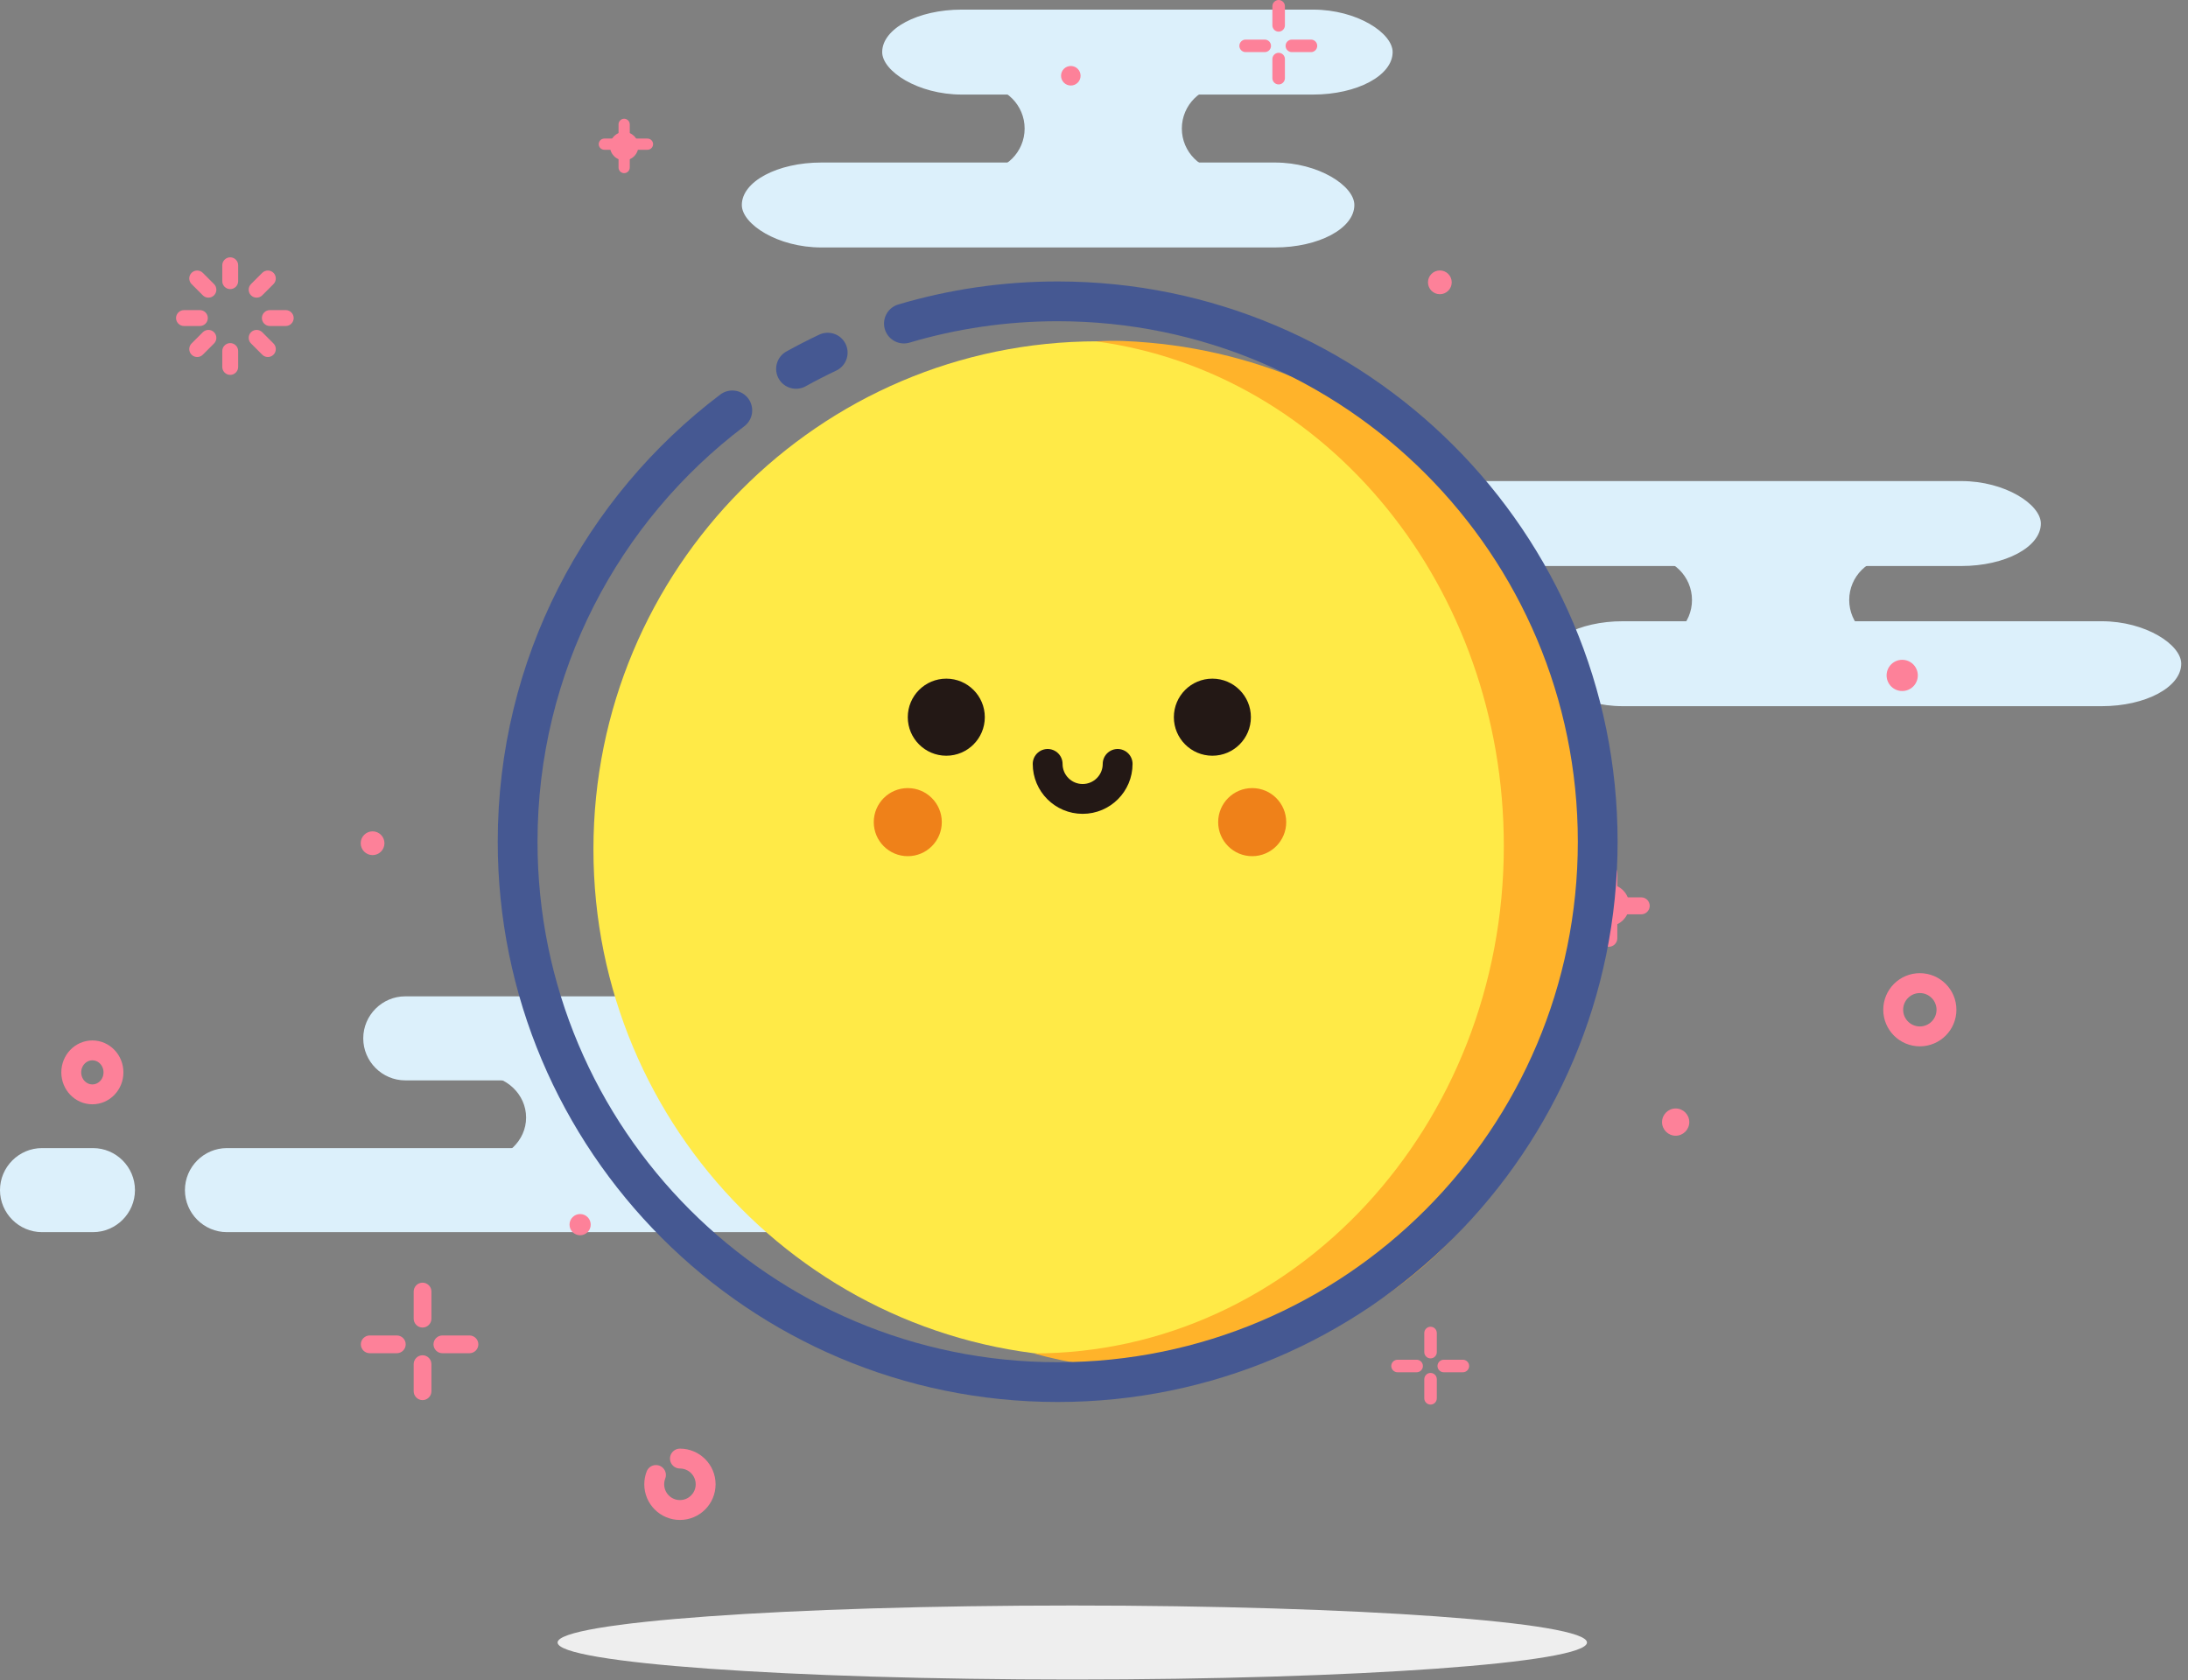 <?xml version="1.0" encoding="UTF-8" standalone="no"?>
<svg width="220px" height="169px" viewBox="0 0 220 169" version="1.1" xmlns="http://www.w3.org/2000/svg" xmlns:xlink="http://www.w3.org/1999/xlink">
    <rect x="0" y="0" width="220" height="169" fill="#808080" stroke="none"/>
    <!-- Generator: Sketch 3.7.1 (28215) - http://www.bohemiancoding.com/sketch -->
    <title>cloud&amp;star</title>
    <desc>Created with Sketch.</desc>
    <defs></defs>
    <g id="Page-1" stroke="none" stroke-width="1" fill="none" fill-rule="evenodd">
        <g id="record-stop_2" transform="translate(-78, -204)">
            <g id="illustration" transform="translate(18, 127)">
                <g id="Group" transform="translate(60, 77)">
                    <g id="cloud&amp;star">
                        <g id="Fill-24-+-cloud-+-cloud-+-star-+-Group-21">
                            <path d="M159.569,165.19 C159.569,167.244 136.399,168.91 107.816,168.91 C79.234,168.91 56.065,167.244 56.065,165.19 C56.065,163.135 79.234,161.469 107.816,161.469 C136.399,161.469 159.569,163.135 159.569,165.19" id="Fill-24" fill="#EEEEEE"></path>
                            <g id="cloud-+-cloud-+-star-+-Group-21">
                                <g id="cloud-+-cloud-+-star">
                                    <g id="cloud-+-cloud" fill="#DCF0FB">
                                        <g id="cloud" transform="translate(74.589, 0.967)">
                                            <rect id="Rectangle-1285" x="66.461" y="47.415" width="64.155" height="8.543" rx="8"></rect>
                                            <path d="M126.223,55.104 L85.714,55.104 L91.267,55.104 C93.626,55.104 95.538,57.021 95.538,59.376 C95.538,61.735 93.624,63.647 91.267,63.647 L85.714,63.647 L126.223,63.647 L115.617,63.647 C113.258,63.647 111.346,61.73 111.346,59.376 C111.346,57.017 113.261,55.104 115.617,55.104 L126.223,55.104 Z" id="Rectangle-1285"></path>
                                            <rect id="Rectangle-1285" x="80.576" y="61.512" width="64.155" height="8.543" rx="8"></rect>
                                            <rect id="Rectangle-1285" x="14.114" y="0" width="51.324" height="8.543" rx="8"></rect>
                                            <path d="M58.478,7.689 L17.97,7.689 L24.165,7.689 C26.523,7.689 28.436,9.606 28.436,11.961 C28.436,14.32 26.521,16.232 24.165,16.232 L17.97,16.232 L58.478,16.232 L48.514,16.232 C46.155,16.232 44.243,14.315 44.243,11.961 C44.243,9.601 46.158,7.689 48.514,7.689 L58.478,7.689 Z" id="Rectangle-1285"></path>
                                            <rect id="Rectangle-1285" x="0" y="15.378" width="61.589" height="8.543" rx="8"></rect>
                                        </g>
                                        <g id="cloud" transform="translate(0, 91.277)">
                                            <path d="M125.065,17.378 L40.748,17.378 C38.425,17.378 36.524,15.477 36.524,13.152 L36.524,13.152 C36.524,10.828 38.425,8.926 40.748,8.926 L125.065,8.926 C127.389,8.926 129.29,10.828 129.29,13.152 L129.29,13.152 C129.29,15.477 127.389,17.378 125.065,17.378" id="Fill-3"></path>
                                            <path d="M93.281,32.641 L22.818,32.641 C20.495,32.641 18.594,30.739 18.594,28.414 L18.594,28.414 C18.594,26.09 20.495,24.188 22.818,24.188 L93.281,24.188 C95.604,24.188 97.505,26.09 97.505,28.414 L97.505,28.414 C97.505,30.739 95.604,32.641 93.281,32.641" id="Fill-5"></path>
                                            <path d="M94.937,5.189 C94.937,2.865 96.838,0.963 99.161,0.963 L60.034,0.963 C62.358,0.963 64.258,2.865 64.258,5.189 C64.258,7.514 62.358,9.416 60.034,9.416 L99.161,9.416 C96.838,9.416 94.937,7.514 94.937,5.189" id="Fill-7"></path>
                                            <path d="M81.791,21.115 C81.791,18.791 83.781,16.889 86.213,16.889 L48.477,16.889 C50.909,16.889 52.899,18.791 52.899,21.115 C52.899,23.439 50.909,25.341 48.477,25.341 L86.213,25.341 C83.781,25.341 81.791,23.439 81.791,21.115" id="Fill-9"></path>
                                            <path d="M9.347,32.641 L4.224,32.641 C1.901,32.641 0,30.739 0,28.414 L0,28.414 C0,26.09 1.901,24.188 4.224,24.188 L9.347,24.188 C11.67,24.188 13.571,26.09 13.571,28.414 L13.571,28.414 C13.571,30.739 11.67,32.641 9.347,32.641" id="Fill-17"></path>
                                        </g>
                                    </g>
                                    <g id="star" transform="translate(6.781, 0)">
                                        <path d="M186.052,67.927 C186.052,68.794 185.349,69.497 184.483,69.497 C183.616,69.497 182.914,68.794 182.914,67.927 C182.914,67.06 183.616,66.358 184.483,66.358 C185.349,66.358 186.052,67.06 186.052,67.927" id="Fill-100" fill="#FD8199"></path>
                                        <path d="M186.256,104.231 C184.777,104.231 183.578,103.031 183.578,101.552 C183.578,100.072 184.777,98.873 186.256,98.873 C187.734,98.873 188.934,100.072 188.934,101.552 C188.934,103.031 187.734,104.231 186.256,104.231 Z" id="Stroke-102" stroke="#FD8199" stroke-width="2"></path>
                                        <path d="M163.074,112.851 C163.074,113.607 162.461,114.221 161.705,114.221 C160.949,114.221 160.335,113.607 160.335,112.851 C160.335,112.094 160.949,111.481 161.705,111.481 C162.461,111.481 163.074,112.094 163.074,112.851" id="Fill-104" fill="#FD8199"></path>
                                        <path d="M51.549,124.231 C50.96,124.231 50.484,123.753 50.484,123.164 C50.484,122.576 50.96,122.098 51.549,122.098 C52.138,122.098 52.615,122.576 52.615,123.164 C52.615,123.753 52.138,124.231 51.549,124.231 Z" id="Fill-106" fill="#FD8199"></path>
                                        <path d="M40.424,136.095 L37.699,136.095 C37.208,136.095 36.806,135.693 36.806,135.202 L36.806,135.202 C36.806,134.711 37.208,134.309 37.699,134.309 L40.424,134.309 C40.915,134.309 41.316,134.711 41.316,135.202 L41.316,135.202 C41.316,135.693 40.915,136.095 40.424,136.095" id="Fill-108" fill="#FD8199"></path>
                                        <path d="M33.119,136.095 L30.394,136.095 C29.903,136.095 29.501,135.693 29.501,135.202 L29.501,135.202 C29.501,134.711 29.903,134.309 30.394,134.309 L33.119,134.309 C33.61,134.309 34.012,134.711 34.012,135.202 L34.012,135.202 C34.012,135.693 33.61,136.095 33.119,136.095" id="Fill-110" fill="#FD8199"></path>
                                        <path d="M34.814,139.919 L34.814,137.193 C34.814,136.702 35.215,136.3 35.706,136.3 C36.197,136.3 36.599,136.702 36.599,137.193 L36.599,139.919 C36.599,140.41 36.197,140.812 35.706,140.812 C35.215,140.812 34.814,140.41 34.814,139.919" id="Fill-112" fill="#FD8199"></path>
                                        <path d="M34.814,132.62 L34.814,129.894 C34.814,129.402 35.215,129 35.706,129 C36.197,129 36.599,129.402 36.599,129.894 L36.599,132.62 C36.599,133.111 36.197,133.513 35.706,133.513 C35.215,133.513 34.814,133.111 34.814,132.62" id="Fill-114" fill="#FD8199"></path>
                                        <path d="M61.586,146.691 C63.013,146.691 64.17,147.849 64.17,149.278 C64.17,150.706 63.013,151.864 61.586,151.864 C60.158,151.864 59.001,150.706 59.001,149.278 C59.001,148.948 59.062,148.633 59.175,148.343" id="Stroke-116" stroke="#FD8199" stroke-width="2" stroke-linecap="round" stroke-linejoin="round"></path>
                                        <path d="M4.628,107.85 C4.628,109.071 3.678,110.061 2.506,110.061 C1.334,110.061 0.384,109.071 0.384,107.85 C0.384,106.629 1.334,105.639 2.506,105.639 C3.678,105.639 4.628,106.629 4.628,107.85 L4.628,107.85 Z" id="Stroke-118" stroke="#FD8199" stroke-width="2"></path>
                                        <path d="M30.681,86 C30.022,86 29.487,85.465 29.487,84.805 C29.487,84.145 30.022,83.61 30.681,83.61 C31.34,83.61 31.875,84.145 31.875,84.805 C31.875,85.465 31.34,86 30.681,86 Z" id="Fill-120" fill="#FD8199"></path>
                                        <path d="M139.188,28.395 C139.188,29.055 138.653,29.589 137.994,29.589 C137.334,29.589 136.8,29.055 136.8,28.395 C136.8,27.735 137.334,27.2 137.994,27.2 C138.653,27.2 139.188,27.735 139.188,28.395" id="Fill-122" fill="#FD8199"></path>
                                        <path d="M101.87,7.619 C101.87,8.162 101.43,8.602 100.888,8.602 C100.345,8.602 99.905,8.162 99.905,7.619 C99.905,7.076 100.345,6.636 100.888,6.636 C101.43,6.636 101.87,7.076 101.87,7.619" id="Fill-124" fill="#FD8199"></path>
                                        <path d="M138.387,138.011 C138.04,138.011 137.757,137.727 137.757,137.381 C137.757,137.034 138.04,136.75 138.387,136.75 L140.309,136.75 C140.655,136.75 140.939,137.034 140.939,137.381 C140.939,137.727 140.655,138.011 140.309,138.011 L138.387,138.011 Z" id="Fill-126" fill="#FD8199"></path>
                                        <path d="M135.661,138.011 L133.738,138.011 C133.392,138.011 133.108,137.727 133.108,137.381 L133.108,137.381 C133.108,137.034 133.392,136.75 133.738,136.75 L135.661,136.75 C136.007,136.75 136.29,137.034 136.29,137.381 L136.29,137.381 C136.29,137.727 136.007,138.011 135.661,138.011" id="Fill-128" fill="#FD8199"></path>
                                        <path d="M136.429,140.631 L136.429,138.708 C136.429,138.361 136.712,138.078 137.058,138.078 C137.405,138.078 137.688,138.361 137.688,138.708 L137.688,140.631 C137.688,140.977 137.405,141.261 137.058,141.261 C136.712,141.261 136.429,140.977 136.429,140.631" id="Fill-130" fill="#FD8199"></path>
                                        <path d="M136.429,135.986 L136.429,134.063 C136.429,133.716 136.712,133.433 137.058,133.433 C137.405,133.433 137.688,133.716 137.688,134.063 L137.688,135.986 C137.688,136.332 137.405,136.616 137.058,136.616 C136.712,136.616 136.429,136.332 136.429,135.986" id="Fill-132" fill="#FD8199"></path>
                                        <path d="M125.036,5.242 L123.113,5.242 C122.767,5.242 122.483,4.958 122.483,4.611 C122.483,4.265 122.767,3.981 123.113,3.981 L125.036,3.981 C125.382,3.981 125.665,4.265 125.665,4.611 C125.665,4.958 125.382,5.242 125.036,5.242" id="Fill-134" fill="#FD8199"></path>
                                        <path d="M120.387,5.242 L118.465,5.242 C118.118,5.242 117.835,4.958 117.835,4.611 C117.835,4.265 118.118,3.981 118.465,3.981 L120.387,3.981 C120.733,3.981 121.017,4.265 121.017,4.611 C121.017,4.958 120.733,5.242 120.387,5.242" id="Fill-136" fill="#FD8199"></path>
                                        <path d="M121.155,7.862 L121.155,5.939 C121.155,5.592 121.439,5.309 121.785,5.309 C122.131,5.309 122.415,5.592 122.415,5.939 L122.415,7.862 C122.415,8.208 122.131,8.492 121.785,8.492 C121.439,8.492 121.155,8.208 121.155,7.862" id="Fill-138" fill="#FD8199"></path>
                                        <path d="M121.155,2.553 L121.155,0.63 C121.155,0.284 121.439,0 121.785,0 C122.131,0 122.415,0.284 122.415,0.63 L122.415,2.553 C122.415,2.9 122.131,3.183 121.785,3.183 C121.439,3.183 121.155,2.9 121.155,2.553" id="Fill-140" fill="#FD8199"></path>
                                        <path d="M15.568,36.904 L15.568,35.305 C15.568,34.866 15.928,34.506 16.367,34.506 C16.807,34.506 17.166,34.866 17.166,35.305 L17.166,36.904 C17.166,37.344 16.807,37.703 16.367,37.703 C15.928,37.703 15.568,37.344 15.568,36.904" id="Fill-143" fill="#FD8199"></path>
                                        <path d="M15.568,26.679 C15.568,26.239 15.928,25.879 16.367,25.879 C16.807,25.879 17.166,26.239 17.166,26.679 L17.166,28.278 C17.166,28.718 16.807,29.077 16.367,29.077 C15.928,29.077 15.568,28.718 15.568,28.278 L15.568,26.679 Z" id="Fill-145" fill="#FD8199"></path>
                                        <path d="M11.718,31.188 L13.317,31.188 C13.756,31.188 14.116,31.548 14.116,31.987 C14.116,32.427 13.756,32.787 13.317,32.787 L11.718,32.787 C11.279,32.787 10.92,32.427 10.92,31.987 C10.92,31.548 11.279,31.188 11.718,31.188" id="Fill-147" fill="#FD8199"></path>
                                        <path d="M20.351,31.188 L21.95,31.188 C22.389,31.188 22.749,31.548 22.749,31.987 C22.749,32.427 22.389,32.787 21.95,32.787 L20.351,32.787 C19.912,32.787 19.552,32.427 19.552,31.987 C19.552,31.548 19.912,31.188 20.351,31.188" id="Fill-149" fill="#FD8199"></path>
                                        <path d="M12.481,34.543 L13.611,33.412 C13.922,33.101 14.43,33.101 14.741,33.412 L14.741,33.412 C15.052,33.723 15.052,34.232 14.741,34.543 L13.611,35.673 C13.3,35.984 12.791,35.984 12.481,35.673 C12.17,35.362 12.17,34.853 12.481,34.543" id="Fill-151" fill="#FD8199"></path>
                                        <path d="M18.457,28.57 L19.587,27.44 C19.898,27.129 20.407,27.129 20.718,27.44 C21.028,27.751 21.028,28.26 20.718,28.57 L19.587,29.701 C19.276,30.012 18.768,30.012 18.457,29.701 L18.457,29.701 C18.147,29.39 18.147,28.881 18.457,28.57" id="Fill-153" fill="#FD8199"></path>
                                        <path d="M13.611,27.44 L14.741,28.57 C15.052,28.881 15.052,29.39 14.741,29.701 L14.741,29.701 C14.43,30.012 13.922,30.012 13.611,29.701 L12.481,28.57 C12.17,28.259 12.17,27.75 12.481,27.44 C12.792,27.129 13.3,27.129 13.611,27.44" id="Fill-155" fill="#FD8199"></path>
                                        <path d="M20.717,34.542 C21.029,34.854 21.029,35.362 20.717,35.673 C20.407,35.984 19.898,35.984 19.588,35.673 L18.458,34.542 C18.147,34.231 18.147,33.723 18.458,33.412 C18.768,33.101 19.277,33.101 19.588,33.412 L20.717,34.542 Z" id="Fill-157" fill="#FD8199"></path>
                                        <path d="M58.323,15.063 L53.984,15.063 C53.674,15.063 53.42,14.809 53.42,14.499 C53.42,14.189 53.674,13.935 53.984,13.935 L58.323,13.935 C58.633,13.935 58.887,14.189 58.887,14.499 C58.887,14.809 58.633,15.063 58.323,15.063" id="Fill-159" fill="#FD8199"></path>
                                        <path d="M55.412,16.85 L55.412,12.508 C55.412,12.198 55.666,11.944 55.976,11.944 L55.976,11.944 C56.286,11.944 56.54,12.198 56.54,12.508 L56.54,16.85 C56.54,17.16 56.286,17.414 55.976,17.414 L55.976,17.414 C55.666,17.414 55.412,17.16 55.412,16.85" id="Fill-161" fill="#FD8199"></path>
                                        <path d="M55.976,16.126 C55.187,16.126 54.548,15.487 54.548,14.699 C54.548,13.911 55.187,13.272 55.976,13.272 C56.765,13.272 57.404,13.911 57.404,14.699 C57.404,15.487 56.765,16.126 55.976,16.126 Z" id="Fill-163" fill="#FD8199"></path>
                                        <path d="M158.24,91.956 L151.663,91.956 C151.193,91.956 150.809,91.571 150.809,91.101 C150.809,90.631 151.193,90.246 151.663,90.246 L158.24,90.246 C158.711,90.246 159.095,90.631 159.095,91.101 C159.095,91.571 158.711,91.956 158.24,91.956" id="Fill-165" fill="#FD8199"></path>
                                        <path d="M154.129,94.364 L154.129,87.783 C154.129,87.313 154.514,86.928 154.984,86.928 C155.453,86.928 155.838,87.313 155.838,87.783 L155.838,94.364 C155.838,94.834 155.453,95.219 154.984,95.219 C154.514,95.219 154.129,94.834 154.129,94.364" id="Fill-167" fill="#FD8199"></path>
                                        <path d="M154.92,93.157 C153.749,93.157 152.801,92.209 152.801,91.038 C152.801,89.868 153.749,88.919 154.92,88.919 C156.09,88.919 157.038,89.868 157.038,91.038 C157.038,92.209 156.09,93.157 154.92,93.157 Z" id="Fill-169" fill="#FD8199"></path>
                                    </g>
                                </g>
                                <g id="Group-21" transform="translate(52, 30)">
                                    <path d="M109.035,55.414 C109.035,83.628 86.344,106.5 58.352,106.5 C30.361,106.5 7.669,83.628 7.669,55.414 C7.669,27.199 30.361,4.327 58.352,4.327 C86.344,4.327 109.035,27.199 109.035,55.414" id="Fill-1" fill="#FFEA47"></path>
                                    <path d="M63.571,4.464 C61.692,4.297 60.118,4.219 58.168,4.328 C81.506,7.452 99.207,29.049 99.207,55.084 C99.207,83.266 78.042,106.113 51.933,106.116 C55.674,107.16 59.593,107.718 63.631,107.718 C89.743,107.718 109.035,84.04 109.035,55.414 C109.035,26.787 88.424,6.667 63.571,4.464" id="Fill-3" fill="#FFB32A"></path>
                                    <path d="M38.887,2.54 C43.787,1.086 48.976,0.306 54.348,0.306 C84.336,0.306 108.648,24.638 108.648,54.653 C108.648,84.668 84.336,109 54.348,109 C24.358,109 0.047,84.668 0.047,54.653 C0.047,36.933 8.52,21.194 21.632,11.273" id="Stroke-5" stroke="#455892" stroke-width="4" stroke-linecap="round" stroke-linejoin="round"></path>
                                    <path d="M28.038,7.099 C29.08,6.521 30.143,5.976 31.225,5.465" id="Stroke-7" stroke="#455892" stroke-width="4" stroke-linecap="round" stroke-linejoin="round"></path>
                                    <path d="M47.021,42.129 C47.021,44.269 45.287,46.004 43.149,46.004 C41.01,46.004 39.276,44.269 39.276,42.129 C39.276,39.988 41.01,38.253 43.149,38.253 C45.287,38.253 47.021,39.988 47.021,42.129" id="Fill-9" fill="#231815"></path>
                                    <path d="M73.775,42.129 C73.775,44.269 72.041,46.004 69.903,46.004 C67.764,46.004 66.03,44.269 66.03,42.129 C66.03,39.988 67.764,38.253 69.903,38.253 C72.041,38.253 73.775,39.988 73.775,42.129" id="Fill-11" fill="#231815"></path>
                                    <path d="M60.377,46.827 C60.377,48.773 58.803,50.349 56.859,50.349 C54.916,50.349 53.34,48.773 53.34,46.827" id="Stroke-13" stroke="#231815" stroke-width="3" stroke-linecap="round" stroke-linejoin="round"></path>
                                    <path d="M77.327,52.683 C77.327,54.574 75.796,56.107 73.906,56.107 C72.016,56.107 70.485,54.574 70.485,52.683 C70.485,50.792 72.016,49.259 73.906,49.259 C75.796,49.259 77.327,50.792 77.327,52.683" id="Fill-15" fill="#EF8119"></path>
                                    <path d="M42.697,52.683 C42.697,54.574 41.166,56.107 39.276,56.107 C37.387,56.107 35.856,54.574 35.856,52.683 C35.856,50.792 37.387,49.259 39.276,49.259 C41.166,49.259 42.697,50.792 42.697,52.683" id="Fill-17" fill="#EF8119"></path>
                                </g>
                            </g>
                        </g>
                    </g>
                </g>
            </g>
        </g>
    </g>
</svg>